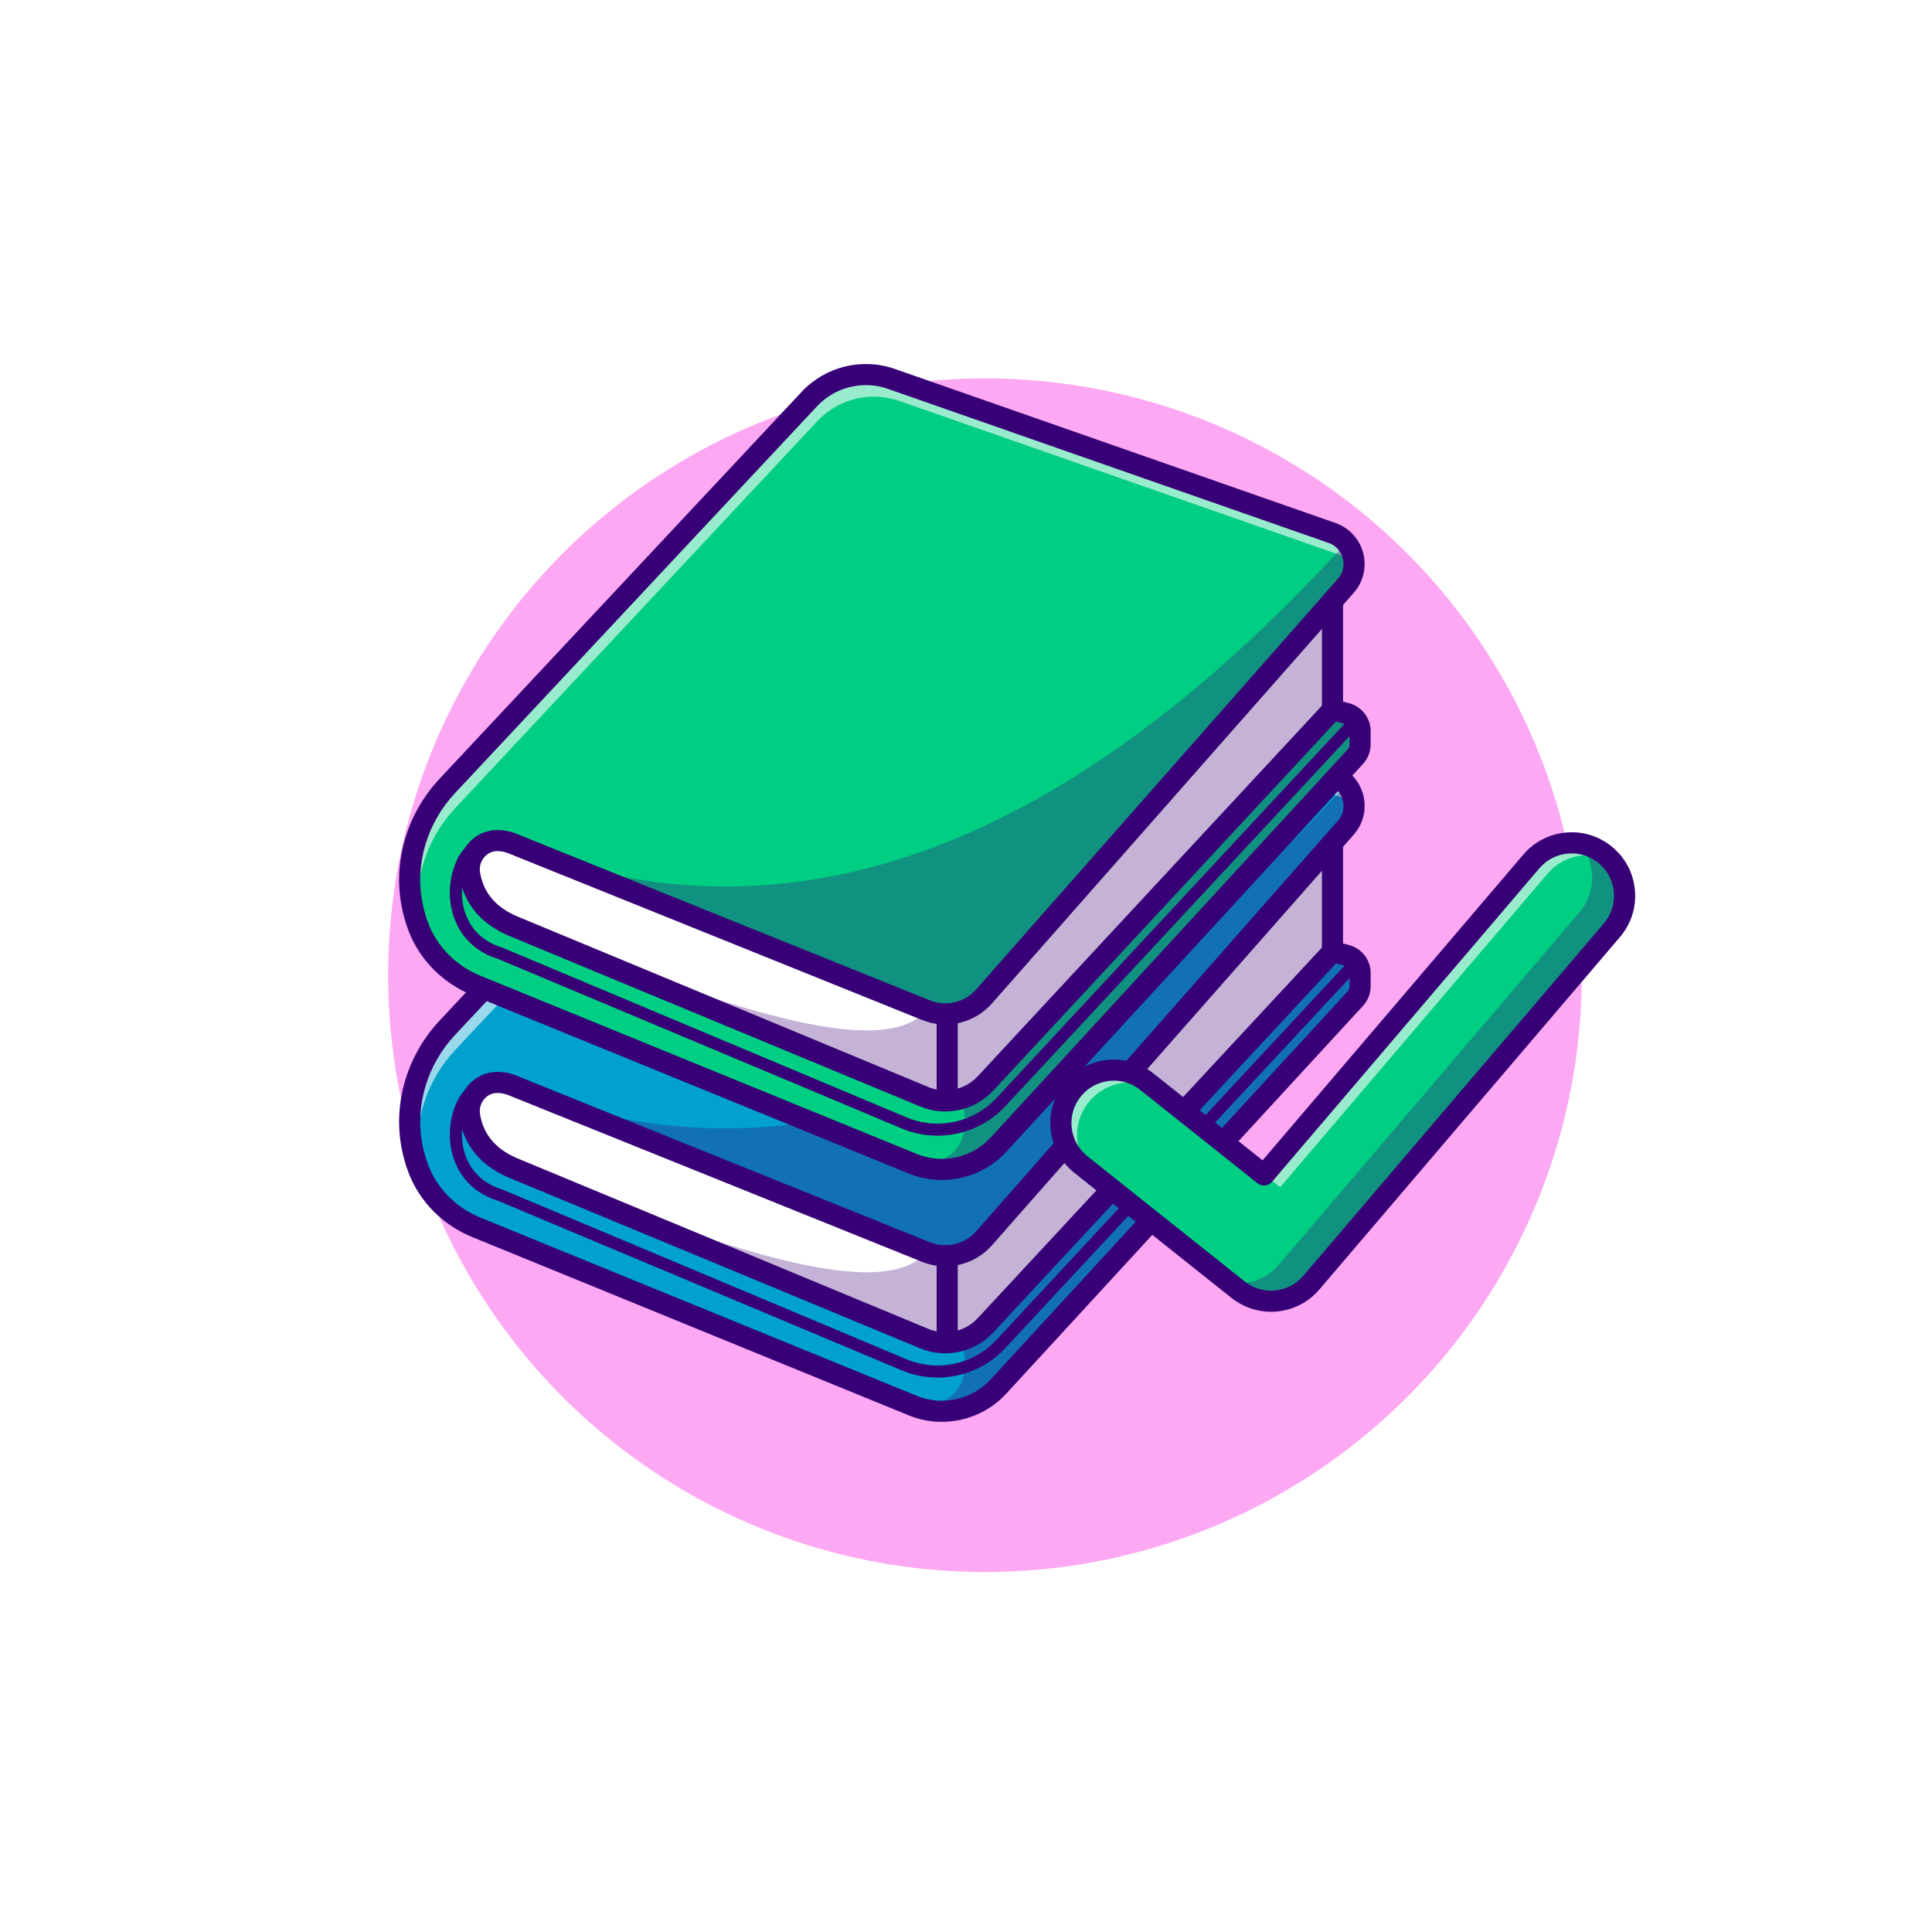 <?xml version="1.0" encoding="utf-8"?>
<!-- Generator: Adobe Illustrator 27.5.0, SVG Export Plug-In . SVG Version: 6.00 Build 0)  -->
<svg version="1.1" id="Layer_1" xmlns="http://www.w3.org/2000/svg" xmlns:xlink="http://www.w3.org/1999/xlink" x="0px" y="0px"
	 viewBox="0 0 4000 4000" style="enable-background:new 0 0 4000 4000;" xml:space="preserve">
<g>
	<g>
		<rect style="fill:#FFFFFF;" width="4000" height="4000"/>
	</g>
	<g>
		<g>
			<circle style="fill:#FDA8F3;" cx="2039.268" cy="2019.105" r="1235.627"/>
		</g>
		<g>
			<g>
				<g>
					<path style="fill:#FFFFFF;" d="M2758.761,1970.375v-225.372l-728.468,826.077c0,0-32.178,41.559-123.971,16.8l-835.378-336.596
						c-120.835-42.25-136.265,108.438-14.448,164.294l866.531,359.332c0,0,61.776,28.846,131.226-45.937
						C2123.704,2654.189,2758.761,1970.375,2758.761,1970.375z"/>
				</g>
				<g>
					<path style="fill:#00A1CC;" d="M2815.976,2014.738v27.016c0,9.609-3.618,18.843-10.107,25.956l-738.748,803.076
						c-43.302,47.045-110.313,63.33-170.087,42.116h-0.062c-2.309-0.812-4.617-1.685-6.863-2.621L985.892,2540.97
						c-54.345-22.212-98.208-65.139-119.298-119.984c-6.364-16.472-11.106-33.692-14.226-51.225
						c-15.723-87.415,12.978-176.951,73.688-241.778l749.479-800.892c43.364-46.421,110.063-62.831,170.087-41.804l912.203,318.897
						c45.672,15.973,60.648,73.063,28.639,109.376l-749.104,850.246c-29.949,34.005-78.118,45.423-120.171,28.451l-856.797-345.227
						c-10.109-4.056-20.59-5.99-30.947-5.99c-36.189,0.062-62.831,33.568-57.092,69.32c5.678,35.253,26.58,82.36,93.466,109.252
						l847.876,351.903c24.895,10.358,51.912,11.231,76.558,3.744c3.868-1.185,7.674-2.558,11.417-4.181
						c10.607-4.492,20.653-10.669,29.575-18.406c3.181-2.683,6.239-5.616,9.109-8.735l713.79-768.571l4.617-4.992l6.052,1.56
						l22.275,5.677C2804.059,1981.918,2815.976,1997.205,2815.976,2014.738z"/>
				</g>
				<g style="opacity:0.6;">
					<path style="fill:#FFFFFF;" d="M2803.497,1669.635c-7.362-8.611-17.158-15.536-29.013-19.717l-912.203-318.897
						c-60.024-21.027-126.723-4.617-170.087,41.804l-749.48,800.892c-60.709,64.828-89.411,154.363-73.687,241.778
						c1.311,7.488,2.932,14.85,4.866,22.212c-2.682-5.427-5.115-10.981-7.3-16.721c-6.364-16.472-11.106-33.692-14.226-51.225
						c-15.723-87.415,12.978-176.951,73.688-241.778l749.479-800.892c43.364-46.421,110.063-62.831,170.087-41.804l912.203,318.897
						C2787.213,1614.479,2803.934,1641.807,2803.497,1669.635z"/>
				</g>
				<g>
					<path style="fill:#380076;" d="M1949.772,2943.788c-22.908,0-45.969-4.331-67.915-13.286l-904.224-369.314
						c-60.72-24.819-108.621-73.064-131.423-132.366c-6.777-17.542-11.943-36.138-15.342-55.237
						c-16.619-92.385,13.005-189.795,79.248-260.53l749.473-800.886c49.246-52.717,125.107-71.365,193.252-47.493l912.19,318.892
						c28.333,9.907,49.78,33.147,57.373,62.163c7.593,29.006,0.281,59.761-19.558,82.271l-749.104,850.239
						c-36.013,40.896-94.175,54.663-144.729,34.268l-856.785-345.222c-7.268-2.932-14.902-4.436-22.764-4.395
						c-10.43,0.02-19.973,4.502-26.875,12.617c-7.344,8.635-10.513,20.068-8.699,31.365c6.88,42.788,33.818,73.901,80.066,92.476
						l848.108,351.995c35.234,14.636,76.34,5.691,102.283-22.261l718.413-773.569c5.444-5.862,13.674-8.279,21.406-6.296
						l28.325,7.234c26.67,6.768,45.322,30.74,45.322,58.286v27.017c0,15.054-5.615,29.497-15.813,40.674l-738.809,803.142
						C2048.366,2923.393,1999.46,2943.788,1949.772,2943.788z M1792.639,1298.107c-37.693,0-74.529,15.398-101.145,43.892
						l-749.492,800.906c-56.863,60.718-82.334,144.077-68.14,222.991c2.915,16.382,7.319,32.256,13.103,47.219
						c18.511,48.142,57.573,87.363,107.188,107.642l904.214,369.309c52.737,21.526,114.104,7.832,152.69-34.072l738.74-803.069
						c2.778-3.044,4.341-7.034,4.341-11.169v-27.017c0-7.542-5.107-14.104-12.422-15.96l-15.784-4.033l-709.578,764.055
						c-38.311,41.277-99.011,54.49-151.038,32.883l-847.871-351.9c-76.318-30.652-100.156-85.434-106.675-125.976
						c-3.848-23.933,2.913-48.203,18.547-66.592c15.09-17.747,36.982-27.954,60.061-28c0.066,0,0.134,0,0.2,0
						c13.418,0,26.528,2.544,38.975,7.561l856.794,345.225c33.406,13.481,71.829,4.387,95.62-22.63l749.109-850.246
						c10.369-11.763,14.038-27.19,10.076-42.334c-3.967-15.156-14.734-26.816-29.539-31.995l-912.2-318.894
						C1823.437,1300.653,1807.966,1298.107,1792.639,1298.107z"/>
				</g>
				<g>
					<path style="fill:#380076;" d="M1940.971,2852.067c-24.846,0-49.883-4.827-73.63-14.8l-836.47-351.309
						c-39.976-12.307-69.814-37.979-86.318-74.275c-18.023-39.631-17.551-88.264,1.255-130.088
						c4.287-9.417,10.032-17.842,17.104-25.105c2.288-2.62,5.64-4.282,9.378-4.282c6.892,0,12.478,5.525,12.478,12.417
						c0,3.289-1.296,6.567-3.608,8.904c-5.229,5.281-9.473,11.458-12.612,18.354c-15.886,35.327-16.372,76.27-1.274,109.47
						c13.533,29.763,38.247,50.828,71.475,60.913c0.408,0.125,0.813,0.269,1.206,0.435l837.051,351.553
						c63.965,26.86,138.694,10.781,185.945-40.017l735.981-791.279c4.695-5.049,12.593-5.332,17.637-0.64
						c5.046,4.695,5.332,12.59,0.64,17.637l-735.981,791.279C2044.416,2830.81,1993.11,2852.067,1940.971,2852.067z"/>
				</g>
				<g>
					<path style="fill:#380076;" d="M2758.762,1992.214c-12.061,0-21.838-9.778-21.838-21.838v-225.371
						c0-12.061,9.778-21.839,21.838-21.839s21.838,9.778,21.838,21.839v225.371
						C2780.6,1982.436,2770.822,1992.214,2758.762,1992.214z"/>
				</g>
				<g>
					<path style="fill:#380076;" d="M1961.037,2792.939c-12.061,0-21.838-9.778-21.838-21.838v-171.216
						c0-12.061,9.778-21.838,21.838-21.838s21.838,9.778,21.838,21.838V2771.1
						C1982.875,2783.161,1973.098,2792.939,1961.037,2792.939z"/>
				</g>
				<g style="opacity:0.3;">
					<path style="fill:#380076;" d="M2782.679,1629.287c-598.543,653.4-1178.438,844.018-1741.33,612.616l858.163,343.233
						c0,0,62.466,64.229,185.087-74.948c122.621-139.177,689.024-782.054,689.024-782.054l29.882-51.012"/>
				</g>
				<g style="opacity:0.3;">
					<polygon style="fill:#380076;" points="1969.474,2614.075 1969.474,2751.343 1979.873,2762.782 2021.469,2751.343 
						2741.082,1975.575 2741.082,1966.216 2741.082,1790.472 2024.589,2590.158 					"/>
				</g>
				<g style="opacity:0.3;">
					<path style="fill:#380076;" d="M2815.976,2014.738v27.016c0,9.609-3.618,18.843-10.107,25.956l-738.748,803.076
						c-43.302,47.045-110.313,63.33-170.087,42.116c132.338-5.492,98.146-122.73,93.217-137.642c-0.312-0.999-0.5-1.56-0.5-1.56
						l11.917-2.621l29.575-18.406l31.321-19.53l691.578-757.777l10.669-3.432l22.275,5.677
						C2804.059,1981.918,2815.976,1997.205,2815.976,2014.738z"/>
				</g>
				<g style="opacity:0.3;">
					<path style="fill:#380076;" d="M1919.559,2592.237c-100.262,111.163-436.927-22.265-747.225-128.415l494.528,190.81
						l221.499,96.711l59.275,19.758l13.401-19.758l-11.321-142.467"/>
				</g>
			</g>
			<g>
				<g>
					<path style="fill:#FFFFFF;" d="M2758.761,1469.61v-225.372l-728.468,826.077c0,0-32.178,41.559-123.971,16.8l-835.378-336.596
						c-120.835-42.25-136.265,108.437-14.448,164.294l866.531,359.332c0,0,61.776,28.846,131.226-45.937
						C2123.704,2153.424,2758.761,1469.61,2758.761,1469.61z"/>
				</g>
				<g>
					<path style="fill:#00CE83;" d="M2815.976,1513.972v27.016c0,9.609-3.618,18.843-10.107,25.956l-738.748,803.076
						c-43.302,47.045-110.313,63.33-170.087,42.116h-0.062c-2.309-0.812-4.617-1.685-6.863-2.621l-904.217-369.312
						c-54.345-22.212-98.208-65.139-119.298-119.984c-6.364-16.472-11.106-33.692-14.226-51.225
						c-15.723-87.414,12.978-176.951,73.688-241.777l749.479-800.892c43.364-46.421,110.063-62.831,170.087-41.804l912.203,318.897
						c45.672,15.973,60.648,73.063,28.639,109.376l-749.104,850.246c-29.949,34.005-78.118,45.423-120.171,28.451l-856.797-345.227
						c-10.109-4.056-20.59-5.99-30.947-5.99c-36.189,0.063-62.831,33.568-57.092,69.32c5.678,35.253,26.58,82.36,93.466,109.252
						l847.876,351.903c24.895,10.358,51.912,11.231,76.558,3.744c3.868-1.185,7.674-2.558,11.417-4.181
						c10.607-4.492,20.653-10.669,29.575-18.406c3.181-2.683,6.239-5.615,9.109-8.735l713.79-768.571l4.617-4.992l6.052,1.56
						l22.275,5.677C2804.059,1481.153,2815.976,1496.44,2815.976,1513.972z"/>
				</g>
				<g style="opacity:0.6;">
					<path style="fill:#FFFFFF;" d="M2803.497,1168.87c-7.362-8.611-17.158-15.536-29.013-19.717l-912.203-318.897
						c-60.024-21.027-126.723-4.617-170.087,41.804l-749.48,800.892c-60.709,64.828-89.411,154.363-73.687,241.777
						c1.311,7.488,2.932,14.85,4.866,22.212c-2.682-5.428-5.115-10.981-7.3-16.721c-6.364-16.472-11.106-33.692-14.226-51.225
						c-15.723-87.414,12.978-176.951,73.688-241.777l749.479-800.892c43.364-46.421,110.063-62.831,170.087-41.804l912.203,318.897
						C2787.213,1113.713,2803.934,1141.042,2803.497,1168.87z"/>
				</g>
				<g>
					<path style="fill:#380076;" d="M1949.775,2443.021c-22.905,0-45.974-4.331-67.917-13.286l-904.224-369.314
						c-60.72-24.819-108.621-73.061-131.423-132.363c-6.777-17.539-11.943-36.135-15.342-55.237
						c-16.619-92.385,13.005-189.795,79.248-260.53l749.473-800.889c49.248-52.715,125.103-71.357,193.252-47.493l912.19,318.894
						c28.333,9.907,49.78,33.147,57.373,62.163c7.593,29.006,0.281,59.758-19.558,82.268l-749.104,850.242
						c-36.008,40.894-94.167,54.67-144.727,34.268l-856.787-345.222c-7.231-2.917-14.844-4.395-22.629-4.395
						c-0.044,0-0.085,0-0.129,0c-10.435,0.02-19.978,4.502-26.88,12.617c-7.344,8.635-10.513,20.068-8.699,31.365
						c6.88,42.786,33.818,73.899,80.066,92.476l848.108,351.995c35.239,14.639,76.34,5.691,102.283-22.263l718.413-773.567
						c5.444-5.859,13.674-8.281,21.406-6.296l28.325,7.234c26.67,6.767,45.322,30.74,45.322,58.284v27.017
						c0,15.054-5.615,29.5-15.813,40.676l-738.809,803.142C2048.364,2422.629,1999.462,2443.021,1949.775,2443.021z
						 M1792.641,797.343c-37.695,0-74.531,15.398-101.147,43.889L942.002,1642.14c-56.863,60.718-82.334,144.077-68.14,222.991
						c2.915,16.384,7.322,32.258,13.103,47.219c18.511,48.14,57.573,87.361,107.188,107.639l904.214,369.309
						c52.734,21.521,114.102,7.834,152.69-34.07l738.74-803.069c2.778-3.044,4.341-7.036,4.341-11.172v-27.017
						c0-7.539-5.107-14.102-12.422-15.957l-15.784-4.033l-709.578,764.053c-38.311,41.282-99.011,54.492-151.038,32.886
						l-847.871-351.9c-76.318-30.654-100.156-85.435-106.675-125.977c-3.848-23.933,2.913-48.203,18.547-66.592
						c15.09-17.747,36.982-27.954,60.061-28c0.073,0,0.149,0,0.225,0c13.408,0,26.514,2.544,38.955,7.563l856.79,345.222
						c33.406,13.486,71.829,4.39,95.62-22.629l749.109-850.249c10.369-11.763,14.038-27.19,10.076-42.334
						c-3.967-15.154-14.731-26.814-29.539-31.992l-912.2-318.896C1823.437,799.889,1807.966,797.343,1792.641,797.343z"/>
				</g>
				<g>
					<path style="fill:#380076;" d="M1940.971,2351.303c-24.849,0-49.883-4.827-73.63-14.8l-836.47-351.309
						c-39.976-12.31-69.817-37.981-86.321-74.277c-18.02-39.631-17.549-88.262,1.257-130.086
						c4.285-9.412,10.029-17.837,17.102-25.102c2.288-2.622,5.642-4.285,9.38-4.285c6.892,0,12.478,5.525,12.478,12.417
						c0,3.289-1.296,6.568-3.608,8.904c-5.229,5.283-9.473,11.458-12.612,18.354c-15.886,35.325-16.372,76.267-1.277,109.468
						c13.535,29.763,38.249,50.83,71.477,60.915c0.41,0.125,0.813,0.271,1.206,0.435l837.051,351.553
						c63.965,26.863,138.694,10.784,185.945-40.02l735.981-791.279c4.695-5.051,12.593-5.327,17.637-0.64
						c5.046,4.695,5.332,12.59,0.64,17.637l-735.981,791.279C2044.416,2330.043,1993.11,2351.303,1940.971,2351.303z"/>
				</g>
				<g>
					<path style="fill:#380076;" d="M2758.762,1491.449c-12.061,0-21.838-9.778-21.838-21.838v-225.373
						c0-12.061,9.778-21.839,21.838-21.839s21.838,9.778,21.838,21.839v225.373
						C2780.6,1481.672,2770.822,1491.449,2758.762,1491.449z"/>
				</g>
				<g>
					<path style="fill:#380076;" d="M1961.037,2292.175c-12.061,0-21.838-9.778-21.838-21.838v-171.218
						c0-12.061,9.778-21.838,21.838-21.838s21.838,9.778,21.838,21.838v171.218
						C1982.875,2282.396,1973.098,2292.175,1961.037,2292.175z"/>
				</g>
				<g style="opacity:0.3;">
					<path style="fill:#380076;" d="M2782.679,1128.522c-598.543,653.4-1178.438,844.018-1741.33,612.616l858.163,343.233
						c0,0,62.466,64.229,185.087-74.948c122.621-139.177,689.024-782.054,689.024-782.054l29.882-51.012"/>
				</g>
				<g style="opacity:0.3;">
					<polygon style="fill:#380076;" points="1969.474,2113.31 1969.474,2250.578 1979.873,2262.017 2021.469,2250.578 
						2741.082,1474.81 2741.082,1465.451 2741.082,1289.707 2024.589,2089.393 					"/>
				</g>
				<g style="opacity:0.3;">
					<path style="fill:#380076;" d="M2815.976,1513.972v27.016c0,9.609-3.618,18.843-10.107,25.956l-738.748,803.076
						c-43.302,47.045-110.313,63.33-170.087,42.116c132.338-5.491,98.146-122.73,93.217-137.642c-0.312-0.999-0.5-1.56-0.5-1.56
						l11.917-2.621l29.575-18.406l31.321-19.529l691.578-757.777l10.669-3.432l22.275,5.677
						C2804.059,1481.153,2815.976,1496.44,2815.976,1513.972z"/>
				</g>
				<g style="opacity:0.3;">
					<path style="fill:#380076;" d="M1919.559,2091.472c-100.262,111.163-436.927-22.265-747.225-128.415l494.528,190.81
						l221.499,96.711l59.275,19.758l13.401-19.758l-11.321-142.467"/>
				</g>
			</g>
			<g>
				<g>
					<g>
						<path style="fill:#00CE83;" d="M2631.572,2694.064c-23.977,0-48.088-7.818-68.245-23.87l-325.543-259.172
							c-47.386-37.721-55.216-106.712-17.492-154.095c37.718-47.383,106.712-55.219,154.095-17.492l242.596,193.137L3170.5,1783.51
							c39.294-46.08,108.515-51.583,154.598-12.286c46.086,39.303,51.583,108.521,12.283,154.601l-622.313,729.733
							C2693.424,2680.939,2662.614,2694.064,2631.572,2694.064z"/>
					</g>
				</g>
				<g style="opacity:0.3;">
					<g>
						<path style="fill:#380076;" d="M3337.395,1925.81l-622.341,729.75c-21.628,25.406-52.456,38.504-83.466,38.504
							c-24.004,0-48.13-7.798-68.235-23.882l-19.313-15.353c6.823,1.34,13.647,1.948,20.531,1.948
							c31.011,0,61.838-13.098,83.466-38.503l622.341-729.75c35.458-41.551,34.483-101.987,0-142.258
							c19.556,2.924,38.565,11.21,54.71,24.979C3371.208,1810.542,3376.691,1879.752,3337.395,1925.81z"/>
					</g>
				</g>
				<g style="opacity:0.6;">
					<g>
						<path style="fill:#FFFFFF;" d="M2271.283,2436.416l304.316,242.235c-4.203-2.498-8.286-5.3-12.245-8.468l-325.579-259.172
							c-47.399-37.712-55.197-106.678-17.485-154.077s106.739-55.198,154.077-17.486l21.08,16.817
							c-46.303-27.6-107.105-17.303-141.649,26.074C2216.086,2329.677,2223.884,2398.704,2271.283,2436.416z"/>
					</g>
					<g>
						<path style="fill:#FFFFFF;" d="M3335.567,1781.481c-43.865-21.445-98.393-11.454-131.535,27.416l-553.557,649.086
							l-32.838-26.137l552.887-648.354c39.296-46.059,108.506-51.542,154.565-12.246
							C3328.865,1774.475,3332.399,1777.887,3335.567,1781.481z"/>
					</g>
				</g>
				<g>
					<g>
						<path style="fill:#380076;" d="M2631.572,2715.903c-29.602,0-58.669-10.166-81.848-28.625l-325.542-259.17
							c-27.48-21.875-44.797-53.145-48.76-88.044c-3.96-34.902,5.908-69.258,27.786-96.736c21.875-27.48,53.142-44.797,88.044-48.76
							c34.927-3.97,69.26,5.906,96.738,27.783l226.077,179.988l539.817-632.998c22.791-26.724,54.624-42.976,89.639-45.759
							c34.998-2.808,69.019,8.235,95.747,31.028c26.726,22.793,42.979,54.629,45.759,89.646c2.783,35.015-8.237,69.016-31.03,95.74
							l-622.314,729.734C2706.662,2699.072,2670.173,2715.903,2631.572,2715.903z M2306.257,2237.392
							c-3.342,0-6.707,0.19-10.078,0.571c-23.308,2.646-44.192,14.211-58.801,32.566c-14.612,18.354-21.204,41.299-18.557,64.607
							s14.209,44.192,32.563,58.801l325.544,259.172c15.706,12.507,34.6,19.116,54.644,19.116c25.791,0,50.168-11.24,66.88-30.837
							l622.314-729.734c15.222-17.849,22.583-40.557,20.725-63.943c-1.858-23.386-12.712-44.648-30.562-59.871
							c-17.849-15.22-40.569-22.578-63.945-20.72c-23.386,1.858-44.648,12.71-59.868,30.559l-553.518,649.063
							c-7.642,8.96-21.008,10.244-30.217,2.915l-242.595-193.137C2345.087,2244.02,2326.03,2237.392,2306.257,2237.392z"/>
					</g>
				</g>
			</g>
		</g>
	</g>
</g>
</svg>
